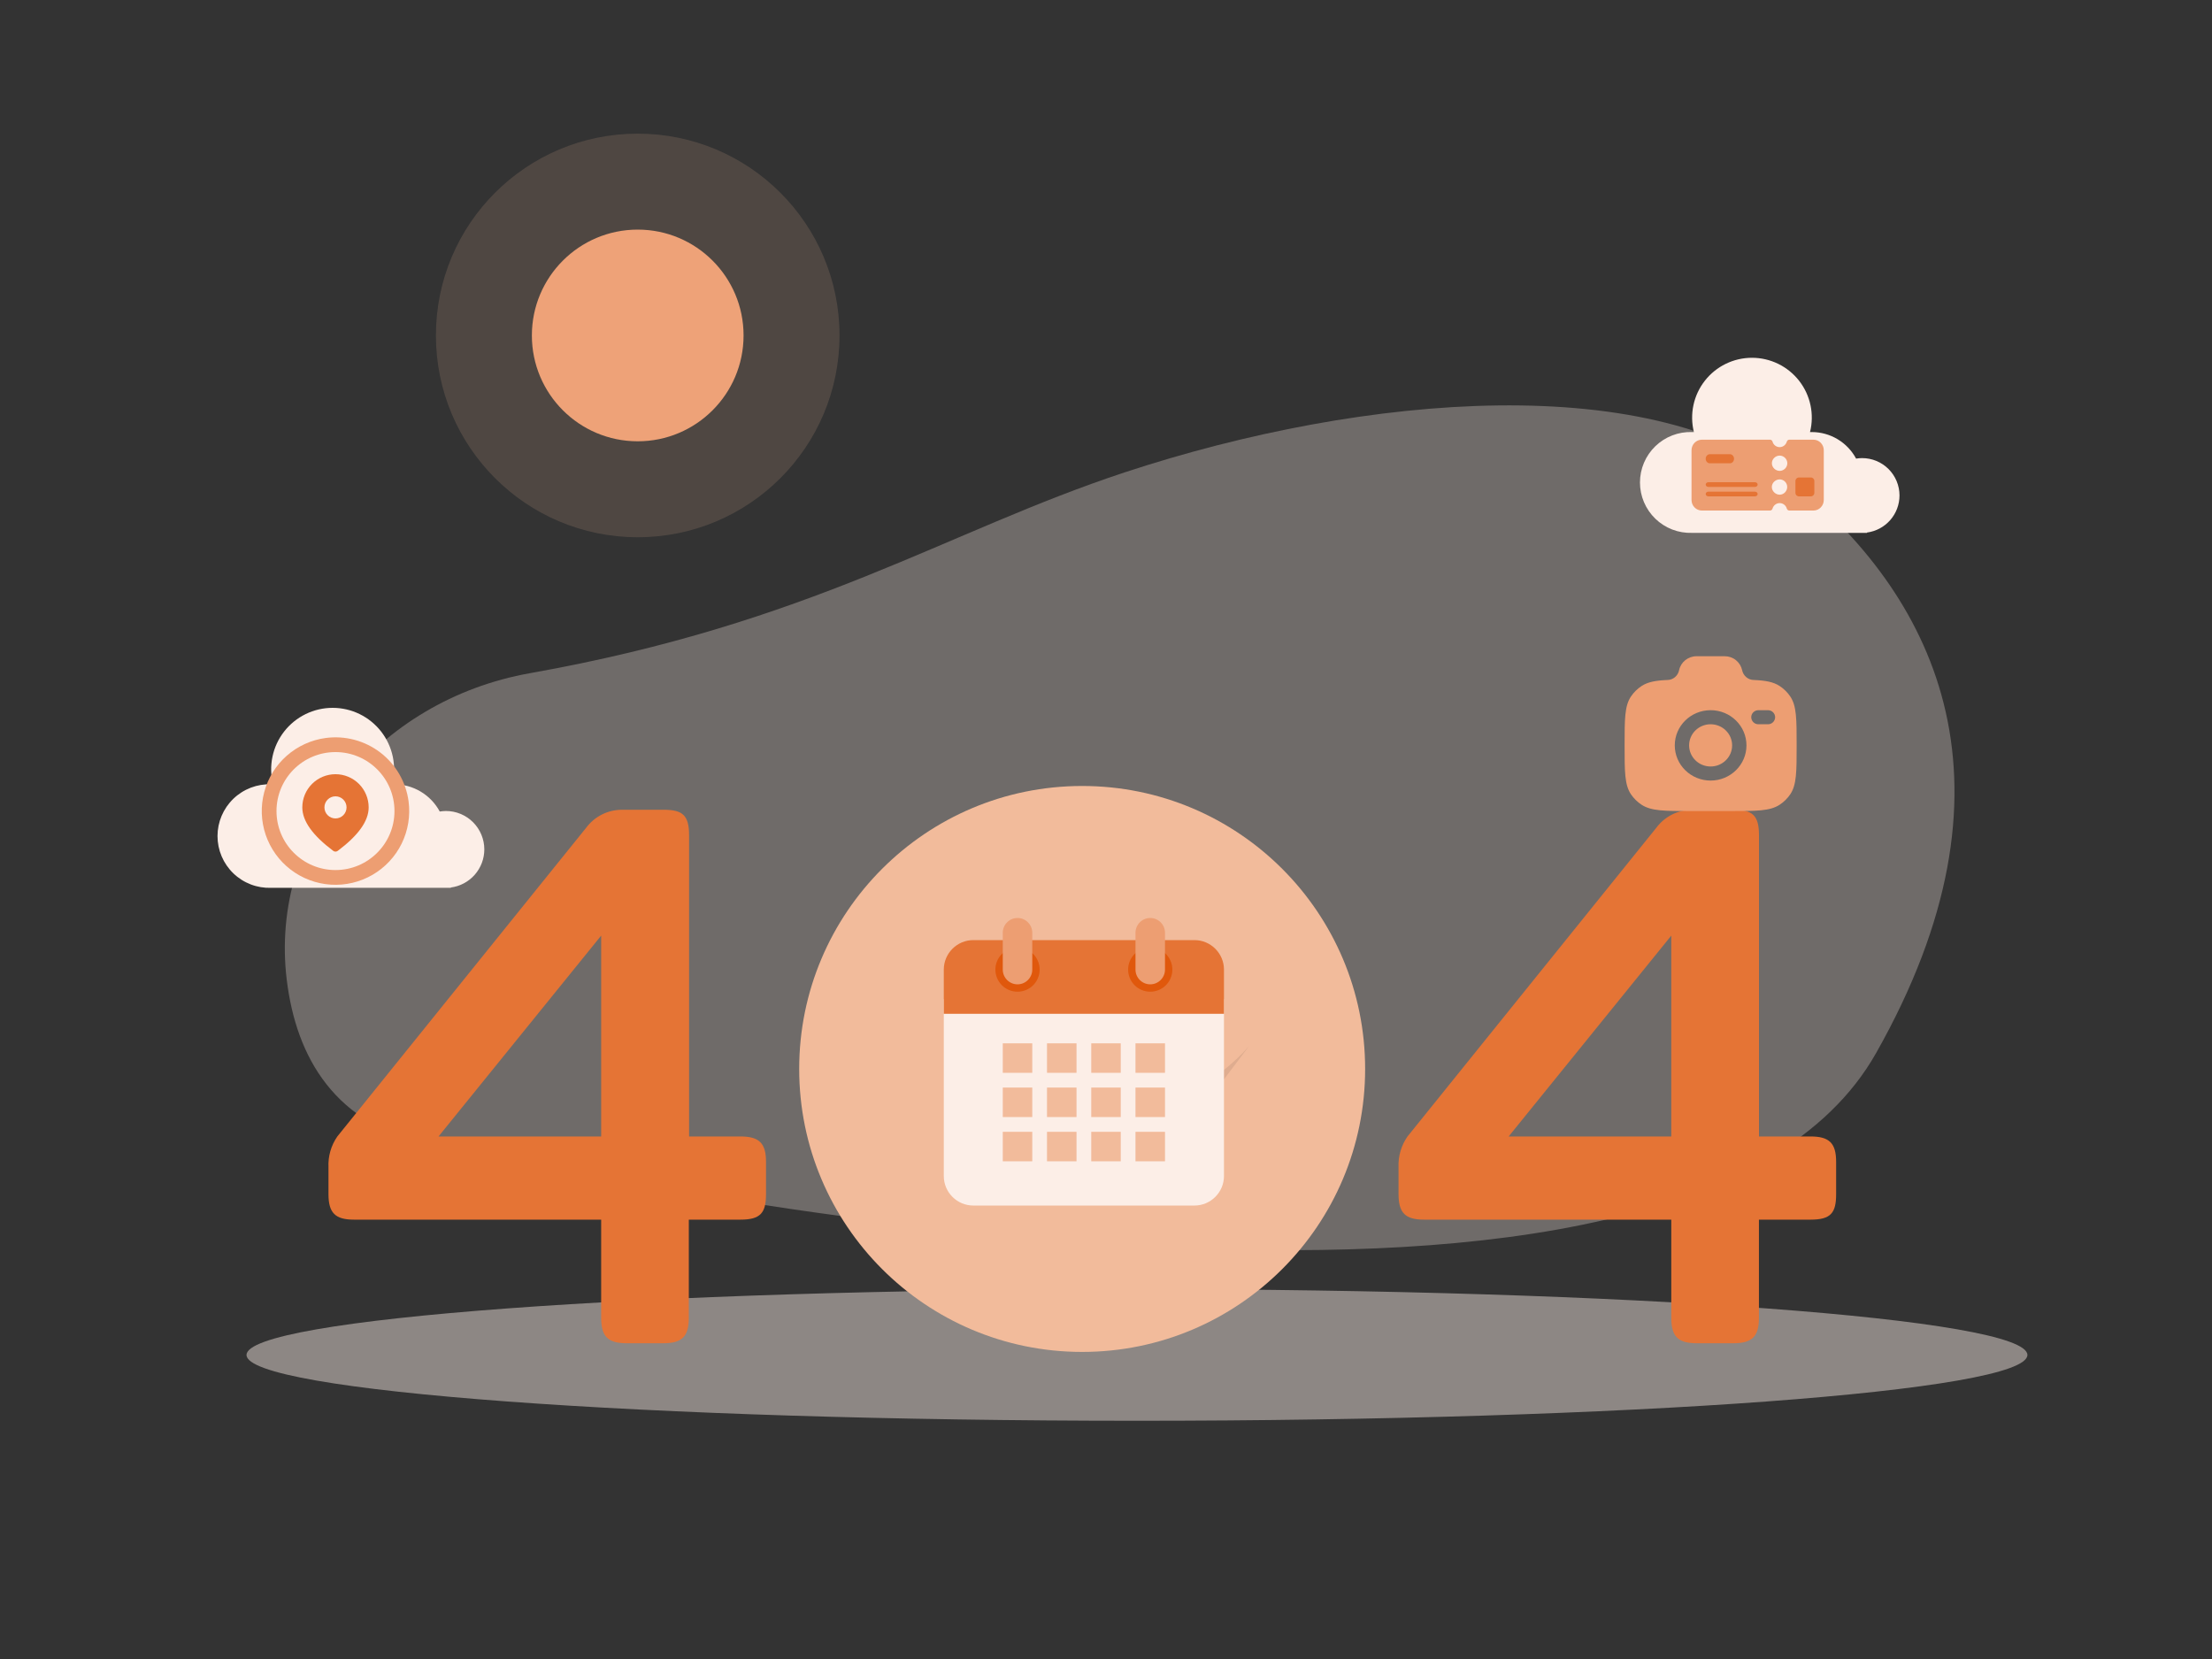 <svg width="600" height="450" viewBox="0 0 600 450" fill="none" xmlns="http://www.w3.org/2000/svg">
<rect x="0" y="0" width="600" height="450" fill="#333333" stroke="none"/>
<path opacity="0.3" d="M143.775 182.595C102.285 189.96 72.96 226.095 77.775 265.74C80.34 286.74 90.735 305.385 117.48 310.74C188.43 325.005 456.255 378.705 508.875 285.66C549.9 213.15 525.45 162.945 487.35 131.52C449.25 100.095 370.35 106.62 305.055 128.13C256.5 144.165 220.395 168.975 143.775 182.595Z" fill="#FCEEE7"/>
<path opacity="0.45" d="M308.399 385.38C441.792 385.38 549.929 377.388 549.929 367.53C549.929 357.672 441.792 349.68 308.399 349.68C175.006 349.68 66.869 357.672 66.869 367.53C66.869 377.388 175.006 385.38 308.399 385.38Z" fill="#FCEEE7"/>
<path d="M172.98 119.7C188.836 119.7 201.69 106.846 201.69 90.99C201.69 75.134 188.836 62.28 172.98 62.28C157.123 62.28 144.27 75.134 144.27 90.99C144.27 106.846 157.123 119.7 172.98 119.7Z" fill="#ED9E72"/>
<path opacity="0.15" d="M172.979 145.725C203.208 145.725 227.714 121.219 227.714 90.99C227.714 60.761 203.208 36.255 172.979 36.255C142.75 36.255 118.244 60.761 118.244 90.99C118.244 121.219 142.75 145.725 172.979 145.725Z" fill="#F2BB9B"/>
<path d="M293.534 366.705C335.925 366.705 370.289 332.34 370.289 289.95C370.289 247.559 335.925 213.195 293.534 213.195C251.144 213.195 216.779 247.559 216.779 289.95C216.779 332.34 251.144 366.705 293.534 366.705Z" fill="#F2BB9B"/>
<path d="M200.865 308.265C205.95 308.265 207.78 310.095 207.78 315.165V323.91C207.78 328.995 206.28 330.825 200.865 330.825H186.84V357.45C186.84 362.52 185.01 364.35 179.925 364.35H169.965C164.895 364.35 163.065 362.52 163.065 357.45V330.825H96C90.93 330.825 89.1 328.995 89.1 323.91V316.59C88.964 313.627 89.807 310.701 91.5 308.265L159 224.52C160.131 223.002 161.602 221.77 163.295 220.923C164.989 220.076 166.857 219.639 168.75 219.645H180C185.085 219.645 186.915 221.07 186.915 226.56V308.265H200.865ZM163.065 253.785L118.95 308.265H163.065V253.785Z" fill="#E57435"/>
<path d="M491.132 308.265C496.217 308.265 498.047 310.095 498.047 315.165V323.91C498.047 328.995 496.622 330.825 491.132 330.825H477.107V357.45C477.107 362.52 475.277 364.35 470.192 364.35H460.232C455.162 364.35 453.332 362.52 453.332 357.45V330.825H386.252C381.182 330.825 379.352 328.995 379.352 323.91V316.59C379.225 313.624 380.079 310.698 381.782 308.265L449.282 224.52C450.413 223.002 451.884 221.77 453.578 220.923C455.271 220.077 457.139 219.639 459.032 219.645H470.207C475.292 219.645 477.122 221.07 477.122 226.56V308.265H491.132ZM453.332 253.785L409.217 308.265H453.332V253.785Z" fill="#E57435"/>
<path opacity="0.08" d="M258.404 261.975C258.404 261.975 268.394 263.07 282.269 286.305C296.144 309.54 323.384 301.02 338.744 283.83L310.244 321.54L278.324 318.975L260.969 272.775L258.404 261.975Z" fill="black"/>
<path d="M515.236 134.4C515.236 131.711 514.168 129.132 512.266 127.23C510.364 125.329 507.785 124.26 505.096 124.26C504.548 124.26 504.001 124.305 503.461 124.395C502.297 122.224 500.566 120.408 498.454 119.141C496.341 117.873 493.925 117.201 491.461 117.195H490.966C491.561 114.803 491.603 112.307 491.09 109.897C490.576 107.486 489.521 105.224 488.003 103.282C486.485 101.34 484.544 99.769 482.329 98.689C480.113 97.609 477.681 97.047 475.216 97.047C472.751 97.047 470.319 97.609 468.103 98.689C465.887 99.769 463.947 101.34 462.429 103.282C460.911 105.224 459.855 107.486 459.342 109.897C458.828 112.307 458.871 114.803 459.466 117.195H458.971C457.137 117.135 455.31 117.443 453.598 118.103C451.886 118.763 450.325 119.76 449.006 121.036C447.688 122.311 446.639 123.839 445.923 125.528C445.207 127.217 444.838 129.033 444.838 130.868C444.838 132.702 445.207 134.518 445.923 136.207C446.639 137.896 447.688 139.424 449.006 140.7C450.325 141.975 451.886 142.973 453.598 143.633C455.31 144.292 457.137 144.601 458.971 144.54H506.416V144.45C508.854 144.127 511.091 142.93 512.713 141.082C514.335 139.234 515.232 136.859 515.236 134.4Z" fill="#FCEEE7"/>
<path d="M131.37 230.4C131.37 229.031 131.101 227.676 130.577 226.412C130.054 225.148 129.286 223.999 128.318 223.031C127.351 222.063 126.202 221.296 124.937 220.772C123.673 220.248 122.318 219.979 120.95 219.979C120.39 219.99 119.832 220.038 119.279 220.123C118.076 217.887 116.29 216.02 114.11 214.719C111.93 213.419 109.438 212.734 106.899 212.738H106.396C107.014 210.279 107.064 207.711 106.54 205.23C106.016 202.749 104.934 200.42 103.375 198.421C101.816 196.421 99.821 194.804 97.542 193.691C95.264 192.578 92.762 192 90.226 192C87.69 192 85.188 192.578 82.91 193.691C80.631 194.804 78.636 196.421 77.077 198.421C75.518 200.42 74.436 202.749 73.912 205.23C73.388 207.711 73.438 210.279 74.056 212.738H73.553C71.666 212.671 69.786 212.984 68.023 213.659C66.261 214.334 64.653 215.358 63.294 216.668C61.936 217.979 60.856 219.55 60.118 221.287C59.38 223.024 59 224.892 59 226.779C59 228.667 59.38 230.535 60.118 232.272C60.856 234.009 61.936 235.58 63.294 236.891C64.653 238.201 66.261 239.224 68.023 239.9C69.786 240.575 71.666 240.888 73.553 240.821H122.297V240.731C124.804 240.4 127.106 239.17 128.775 237.27C130.444 235.37 131.366 232.929 131.37 230.4Z" fill="#FCEEE7"/>
<path d="M256 319V271H332V319C332 323.4 328.4 327 324 327H264C259.6 327 256 323.4 256 319Z" fill="#FCEEE7"/>
<path d="M332 263V275H256V263C256 258.6 259.6 255 264 255H324C328.4 255 332 258.6 332 263Z" fill="#E57435"/>
<path d="M312 269C315.314 269 318 266.314 318 263C318 259.687 315.314 257 312 257C308.686 257 306 259.687 306 263C306 266.314 308.686 269 312 269Z" fill="#E0580C"/>
<path d="M276 269C279.314 269 282 266.314 282 263C282 259.686 279.314 257 276 257C272.686 257 270 259.686 270 263C270 266.314 272.686 269 276 269Z" fill="#E0580C"/>
<path d="M312 249C309.8 249 308 250.8 308 253V263C308 265.2 309.8 267 312 267C314.2 267 316 265.2 316 263V253C316 250.8 314.2 249 312 249ZM276 249C273.8 249 272 250.8 272 253V263C272 265.2 273.8 267 276 267C278.2 267 280 265.2 280 263V253C280 250.8 278.2 249 276 249Z" fill="#ED9E72"/>
<path d="M272 283H280V291H272V283ZM284 283H292V291H284V283ZM296 283H304V291H296V283ZM308 283H316V291H308V283ZM272 295H280V303H272V295ZM284 295H292V303H284V295ZM296 295H304V303H296V295ZM308 295H316V303H308V295ZM272 307H280V315H272V307ZM284 307H292V315H284V307ZM296 307H304V315H296V307ZM308 307H316V315H308V307Z" fill="#F2BB9B"/>
<path d="M90.587 209.121C93.446 209.121 96.188 210.256 98.21 212.278C100.231 214.3 101.367 217.042 101.367 219.901C101.367 224.364 97.965 229.04 91.305 234.035C91.098 234.19 90.846 234.275 90.587 234.275C90.328 234.275 90.076 234.19 89.868 234.035C83.208 229.04 79.807 224.364 79.807 219.901C79.807 217.042 80.942 214.3 82.964 212.278C84.986 210.256 87.728 209.121 90.587 209.121ZM90.587 216.307C89.634 216.307 88.72 216.686 88.046 217.36C87.372 218.034 86.993 218.948 86.993 219.901C86.993 220.854 87.372 221.768 88.046 222.442C88.72 223.116 89.634 223.494 90.587 223.494C91.54 223.494 92.454 223.116 93.128 222.442C93.802 221.768 94.18 220.854 94.18 219.901C94.18 218.948 93.802 218.034 93.128 217.36C92.454 216.686 91.54 216.307 90.587 216.307Z" fill="#E57435"/>
<path fill-rule="evenodd" clip-rule="evenodd" d="M458.817 220H469.186C476.468 220 480.111 220 482.726 218.285C483.855 217.545 484.827 216.591 485.587 215.476C487.335 212.909 487.335 209.332 487.335 202.183C487.335 195.031 487.335 191.456 485.587 188.89C484.827 187.775 483.855 186.82 482.726 186.08C481.046 184.977 478.942 184.582 475.719 184.442C474.182 184.442 472.859 183.299 472.558 181.817C472.328 180.732 471.73 179.76 470.866 179.064C470.001 178.368 468.923 177.993 467.814 178H460.189C457.883 178 455.898 179.598 455.445 181.817C455.144 183.299 453.821 184.442 452.283 184.442C449.063 184.582 446.959 184.979 445.276 186.08C444.148 186.82 443.177 187.775 442.418 188.89C440.668 191.456 440.668 195.031 440.668 202.183C440.668 209.332 440.668 212.907 442.416 215.476C443.172 216.586 444.142 217.541 445.276 218.285C447.892 220 451.534 220 458.817 220ZM464.001 192.637C458.632 192.637 454.278 196.909 454.278 202.18C454.278 207.454 458.632 211.726 464.001 211.726C469.37 211.726 473.724 207.454 473.724 202.183C473.724 196.909 469.37 192.637 464.001 192.637ZM464.001 196.454C460.781 196.454 458.168 199.019 458.168 202.183C458.168 205.344 460.781 207.909 464.001 207.909C467.221 207.909 469.835 205.344 469.835 202.183C469.835 199.019 467.221 196.454 464.001 196.454ZM475.019 194.546C475.019 193.491 475.89 192.637 476.965 192.637H479.555C480.629 192.637 481.501 193.491 481.501 194.546C481.496 195.057 481.289 195.544 480.924 195.902C480.56 196.26 480.068 196.459 479.558 196.454H476.965C476.712 196.457 476.461 196.409 476.226 196.315C475.992 196.22 475.778 196.08 475.597 195.903C475.416 195.726 475.272 195.515 475.173 195.282C475.074 195.049 475.022 194.799 475.019 194.546Z" fill="#ED9E72"/>
<path d="M491.891 119.265H485.344C485.024 119.265 484.755 119.488 484.665 119.803C484.422 120.655 483.64 121.285 482.73 121.285C481.821 121.285 481.039 120.669 480.796 119.803C480.757 119.651 480.67 119.516 480.547 119.419C480.424 119.322 480.273 119.268 480.117 119.265H461.628C460.078 119.265 458.822 120.55 458.822 122.137V135.611C458.822 137.198 460.078 138.484 461.628 138.484H480.117C480.437 138.484 480.706 138.261 480.796 137.945C481.039 137.093 481.821 136.463 482.73 136.463C483.64 136.463 484.422 137.079 484.665 137.945C484.755 138.261 485.024 138.484 485.344 138.484H491.891C493.442 138.484 494.697 137.198 494.697 135.611V122.137C494.697 120.55 493.442 119.265 491.891 119.265ZM482.73 134.181C481.616 134.181 480.604 133.229 480.604 132.088C480.604 130.947 481.616 130.035 482.73 130.035C483.845 130.035 484.775 130.946 484.775 132.088C484.775 133.228 483.845 134.181 482.73 134.181ZM482.73 127.726C481.616 127.726 480.619 126.795 480.619 125.653C480.619 124.513 481.616 123.581 482.73 123.581C483.845 123.581 484.807 124.513 484.807 125.653C484.807 126.795 483.845 127.726 482.73 127.726Z" fill="#ED9E72"/>
<path d="M469.221 125.671H463.799C463.172 125.671 462.666 125.119 462.666 124.435C462.666 123.751 463.172 123.199 463.799 123.199H469.221C469.847 123.199 470.354 123.751 470.354 124.435C470.354 125.133 469.847 125.671 469.221 125.671ZM463.414 132.078H476.024C476.425 132.078 476.773 131.792 476.76 131.437C476.76 131.082 476.427 130.796 476.012 130.796H463.414C463 130.796 462.666 131.082 462.666 131.437C462.666 131.792 462.999 132.078 463.414 132.078ZM463.414 134.64H476.024C476.425 134.64 476.773 134.343 476.76 134C476.76 133.645 476.427 133.359 476.012 133.359H463.414C463 133.359 462.666 133.645 462.666 134C462.666 134.354 462.999 134.64 463.414 134.64ZM487.957 129.515H491.188C491.713 129.515 492.135 129.938 492.135 130.462V133.693C492.135 134.219 491.712 134.64 491.188 134.64H487.958C487.833 134.641 487.71 134.616 487.595 134.569C487.48 134.521 487.376 134.452 487.288 134.364C487.2 134.276 487.13 134.171 487.082 134.056C487.035 133.941 487.011 133.818 487.011 133.693V130.463C487.011 129.938 487.434 129.516 487.958 129.516L487.957 129.515Z" fill="#E57435"/>
<path d="M88.344 200.177C84.424 200.702 80.748 202.378 77.779 204.993C74.811 207.607 72.686 211.043 71.67 214.866C70.655 218.689 70.796 222.727 72.075 226.47C73.355 230.212 75.715 233.492 78.858 235.893C82.001 238.294 85.786 239.709 89.733 239.96C93.681 240.21 97.614 239.285 101.035 237.3C104.457 235.315 107.213 232.361 108.955 228.81C110.697 225.259 111.348 221.271 110.824 217.351C110.476 214.747 109.618 212.237 108.3 209.965C106.982 207.692 105.229 205.702 103.142 204.107C101.054 202.512 98.673 201.345 96.134 200.67C93.595 199.996 90.948 199.828 88.344 200.177ZM92.873 233.995C90.102 234.37 87.282 233.914 84.77 232.685C82.258 231.456 80.167 229.51 78.762 227.092C77.357 224.675 76.7 221.894 76.876 219.104C77.051 216.313 78.051 213.637 79.748 211.414C81.445 209.191 83.763 207.522 86.409 206.618C89.055 205.713 91.91 205.614 94.613 206.333C97.315 207.052 99.743 208.556 101.591 210.656C103.438 212.755 104.62 215.356 104.989 218.127C105.479 221.827 104.488 225.57 102.231 228.542C99.974 231.514 96.635 233.474 92.939 233.995H92.873Z" fill="#ED9E72"/>
<path d="M91 236C99.837 236 107 228.837 107 220C107 211.163 99.837 204 91 204C82.163 204 75 211.163 75 220C75 228.837 82.163 236 91 236Z" fill="#FCEEE7"/>
<path d="M91 210C93.387 210 95.676 210.948 97.364 212.636C99.052 214.324 100 216.613 100 219C100 222.726 97.16 226.63 91.6 230.8C91.427 230.93 91.216 231 91 231C90.784 231 90.573 230.93 90.4 230.8C84.84 226.63 82 222.726 82 219C82 216.613 82.948 214.324 84.636 212.636C86.324 210.948 88.613 210 91 210ZM91 216C90.204 216 89.441 216.316 88.879 216.879C88.316 217.441 88 218.204 88 219C88 219.796 88.316 220.559 88.879 221.121C89.441 221.684 90.204 222 91 222C91.796 222 92.559 221.684 93.121 221.121C93.684 220.559 94 219.796 94 219C94 218.204 93.684 217.441 93.121 216.879C92.559 216.316 91.796 216 91 216Z" fill="#E57435"/>
</svg>
